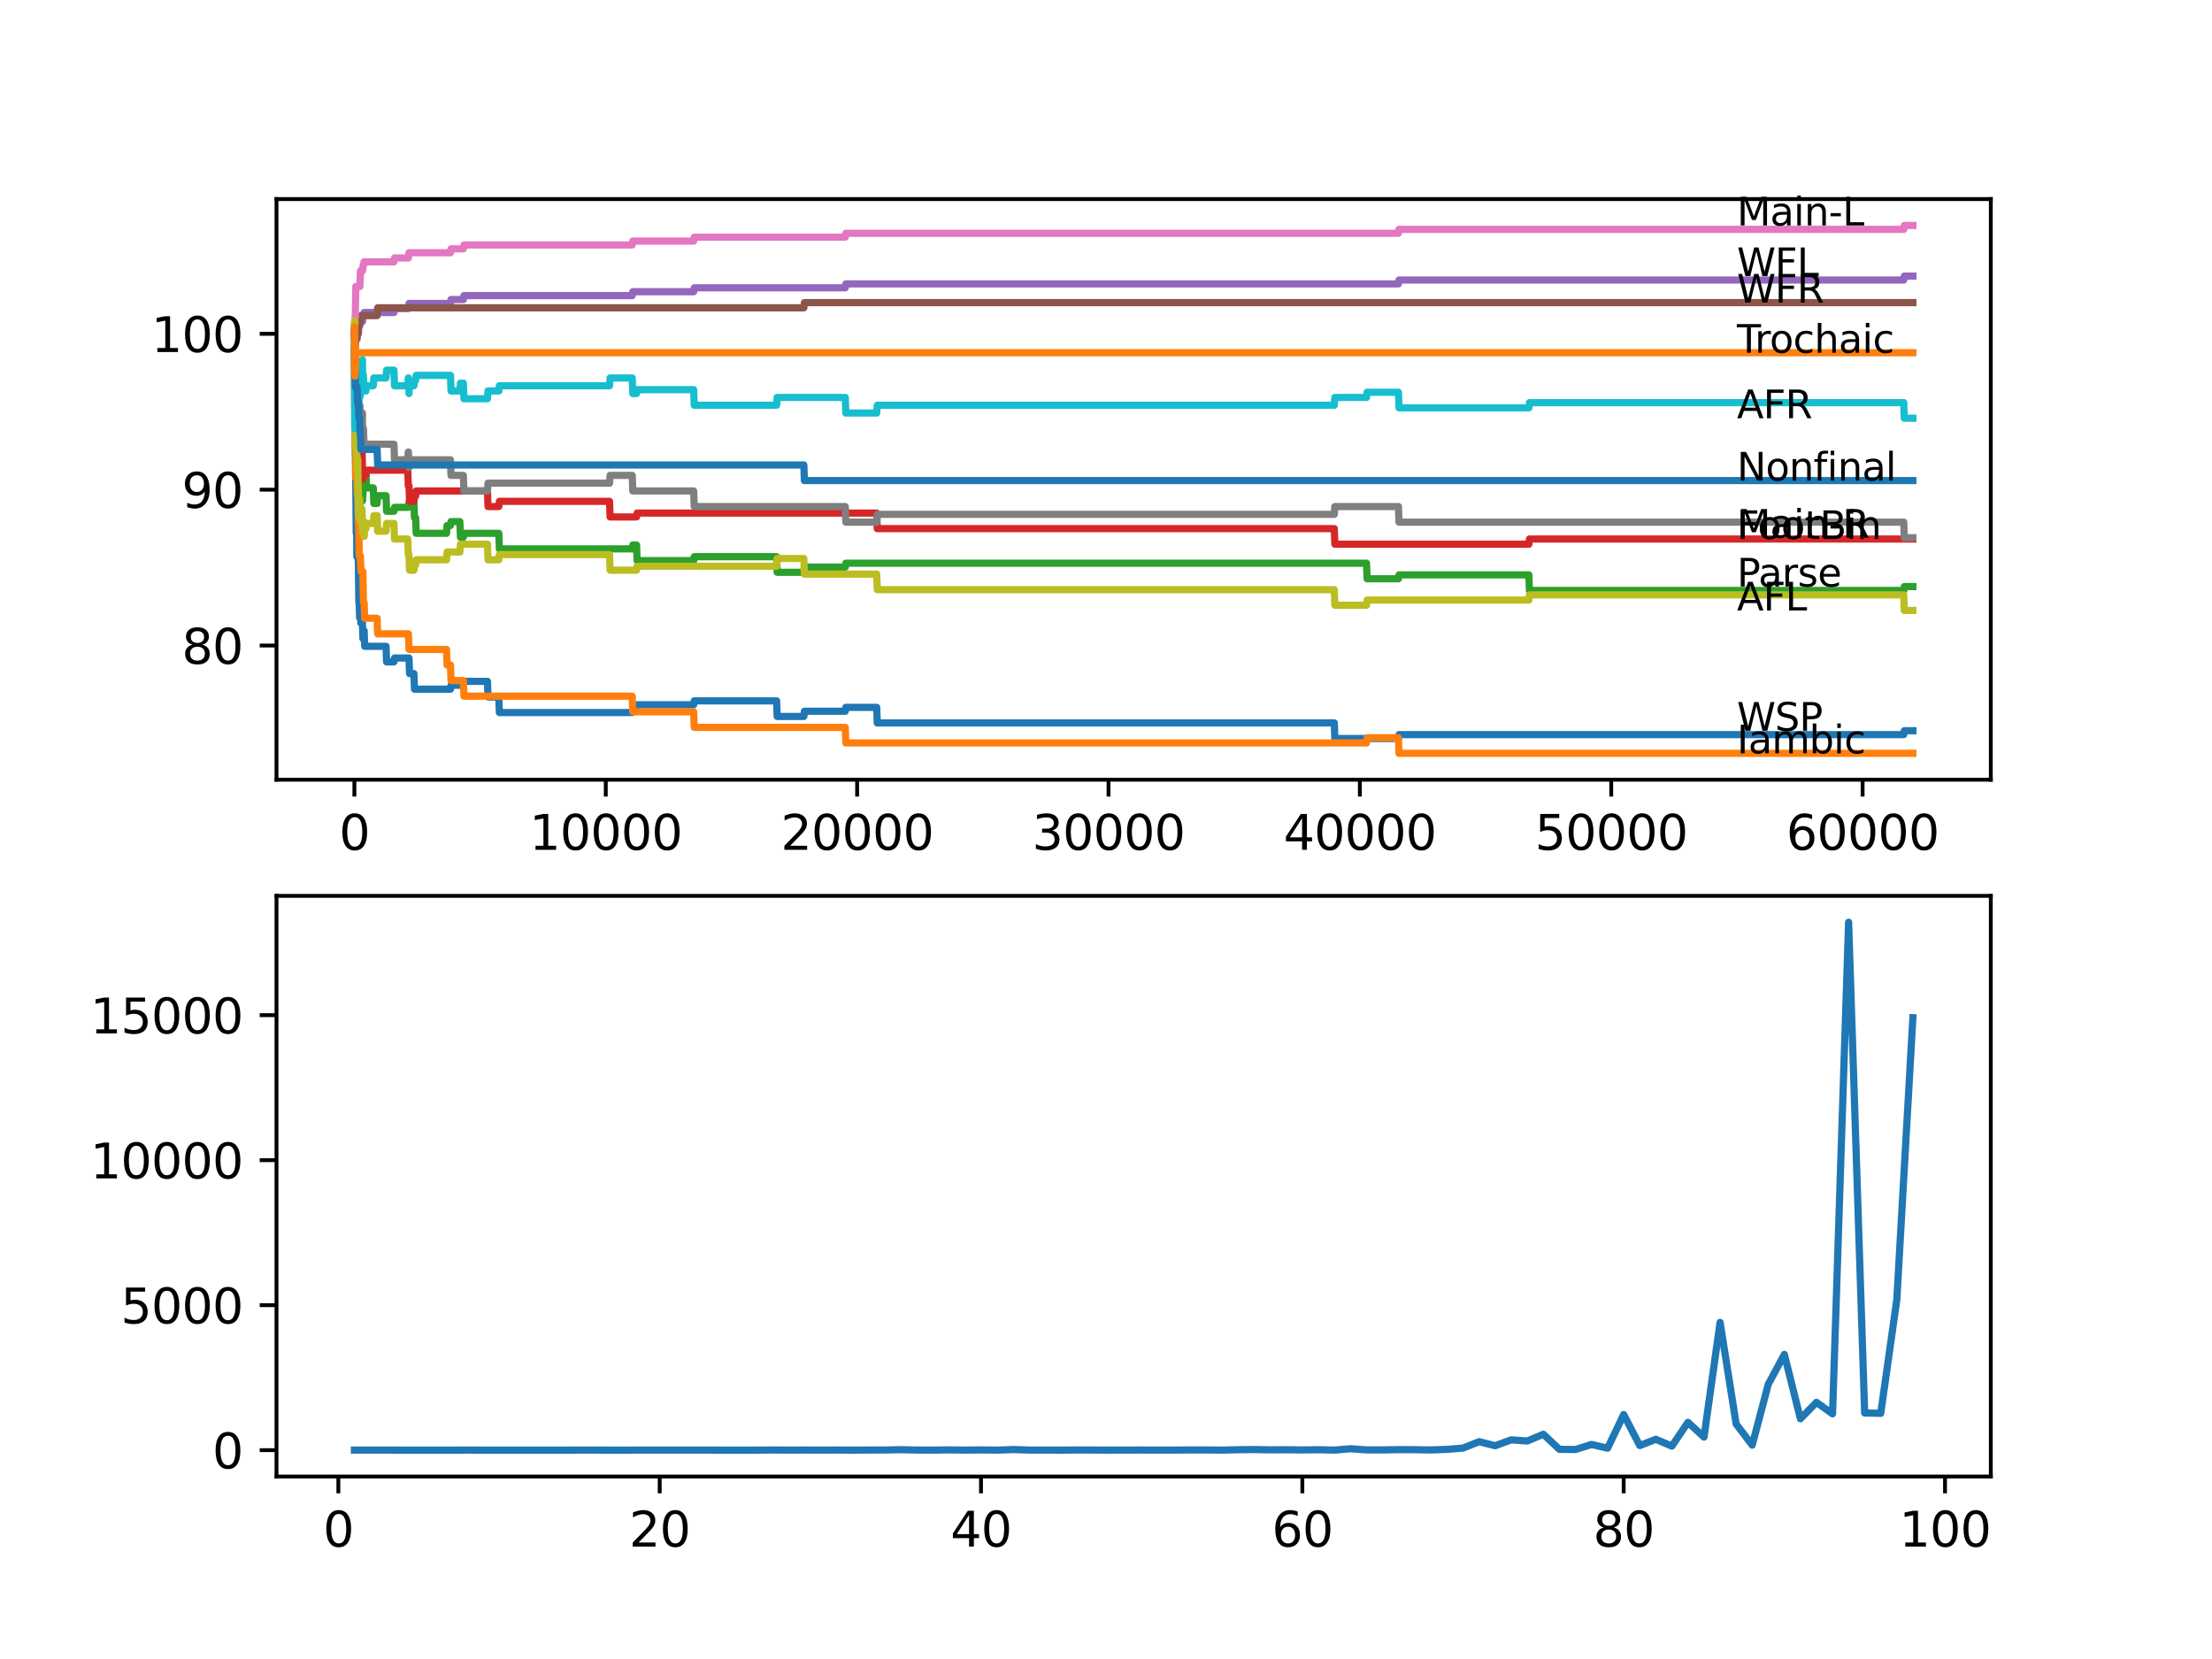 <?xml version="1.0" encoding="utf-8" standalone="no"?>
<!DOCTYPE svg PUBLIC "-//W3C//DTD SVG 1.1//EN"
  "http://www.w3.org/Graphics/SVG/1.1/DTD/svg11.dtd">
<svg xmlns:xlink="http://www.w3.org/1999/xlink" width="460.8pt" height="345.6pt" viewBox="0 0 460.8 345.6" xmlns="http://www.w3.org/2000/svg" version="1.1">
 <defs>
  <style type="text/css">*{stroke-linejoin: round; stroke-linecap: butt}</style>
 </defs>
 <g id="figure_1">
  <g id="patch_1">
   <path d="M 0 345.6 
L 460.8 345.6 
L 460.8 0 
L 0 0 
z
" style="fill: #ffffff"/>
  </g>
  <g id="axes_1">
   <g id="patch_2">
    <path d="M 57.6 162.432 
L 414.72 162.432 
L 414.72 41.472 
L 57.6 41.472 
z
" style="fill: #ffffff"/>
   </g>
   <g id="matplotlib.axis_1">
    <g id="xtick_1">
     <g id="line2d_1">
      <defs>
       <path id="m543211de71" d="M 0 0 
L 0 3.5 
" style="stroke: #000000; stroke-width: 0.8"/>
      </defs>
      <g>
       <use xlink:href="#m543211de71" x="73.827" y="162.432" style="stroke: #000000; stroke-width: 0.8"/>
      </g>
     </g>
     <g id="text_1">
      <!-- 0 -->
      <g transform="translate(70.646 177.03)scale(0.1 -0.1)">
       <defs>
        <path id="DejaVuSans-30" d="M 2034 4250 
Q 1547 4250 1301 3770 
Q 1056 3291 1056 2328 
Q 1056 1369 1301 889 
Q 1547 409 2034 409 
Q 2525 409 2770 889 
Q 3016 1369 3016 2328 
Q 3016 3291 2770 3770 
Q 2525 4250 2034 4250 
z
M 2034 4750 
Q 2819 4750 3233 4129 
Q 3647 3509 3647 2328 
Q 3647 1150 3233 529 
Q 2819 -91 2034 -91 
Q 1250 -91 836 529 
Q 422 1150 422 2328 
Q 422 3509 836 4129 
Q 1250 4750 2034 4750 
z
" transform="scale(0.016)"/>
       </defs>
       <use xlink:href="#DejaVuSans-30"/>
      </g>
     </g>
    </g>
    <g id="xtick_2">
     <g id="line2d_2">
      <g>
       <use xlink:href="#m543211de71" x="126.192" y="162.432" style="stroke: #000000; stroke-width: 0.8"/>
      </g>
     </g>
     <g id="text_2">
      <!-- 10000 -->
      <g transform="translate(110.286 177.03)scale(0.1 -0.1)">
       <defs>
        <path id="DejaVuSans-31" d="M 794 531 
L 1825 531 
L 1825 4091 
L 703 3866 
L 703 4441 
L 1819 4666 
L 2450 4666 
L 2450 531 
L 3481 531 
L 3481 0 
L 794 0 
L 794 531 
z
" transform="scale(0.016)"/>
       </defs>
       <use xlink:href="#DejaVuSans-31"/>
       <use xlink:href="#DejaVuSans-30" x="63.623"/>
       <use xlink:href="#DejaVuSans-30" x="127.246"/>
       <use xlink:href="#DejaVuSans-30" x="190.869"/>
       <use xlink:href="#DejaVuSans-30" x="254.492"/>
      </g>
     </g>
    </g>
    <g id="xtick_3">
     <g id="line2d_3">
      <g>
       <use xlink:href="#m543211de71" x="178.556" y="162.432" style="stroke: #000000; stroke-width: 0.8"/>
      </g>
     </g>
     <g id="text_3">
      <!-- 20000 -->
      <g transform="translate(162.65 177.03)scale(0.1 -0.1)">
       <defs>
        <path id="DejaVuSans-32" d="M 1228 531 
L 3431 531 
L 3431 0 
L 469 0 
L 469 531 
Q 828 903 1448 1529 
Q 2069 2156 2228 2338 
Q 2531 2678 2651 2914 
Q 2772 3150 2772 3378 
Q 2772 3750 2511 3984 
Q 2250 4219 1831 4219 
Q 1534 4219 1204 4116 
Q 875 4013 500 3803 
L 500 4441 
Q 881 4594 1212 4672 
Q 1544 4750 1819 4750 
Q 2544 4750 2975 4387 
Q 3406 4025 3406 3419 
Q 3406 3131 3298 2873 
Q 3191 2616 2906 2266 
Q 2828 2175 2409 1742 
Q 1991 1309 1228 531 
z
" transform="scale(0.016)"/>
       </defs>
       <use xlink:href="#DejaVuSans-32"/>
       <use xlink:href="#DejaVuSans-30" x="63.623"/>
       <use xlink:href="#DejaVuSans-30" x="127.246"/>
       <use xlink:href="#DejaVuSans-30" x="190.869"/>
       <use xlink:href="#DejaVuSans-30" x="254.492"/>
      </g>
     </g>
    </g>
    <g id="xtick_4">
     <g id="line2d_4">
      <g>
       <use xlink:href="#m543211de71" x="230.921" y="162.432" style="stroke: #000000; stroke-width: 0.8"/>
      </g>
     </g>
     <g id="text_4">
      <!-- 30000 -->
      <g transform="translate(215.015 177.03)scale(0.1 -0.1)">
       <defs>
        <path id="DejaVuSans-33" d="M 2597 2516 
Q 3050 2419 3304 2112 
Q 3559 1806 3559 1356 
Q 3559 666 3084 287 
Q 2609 -91 1734 -91 
Q 1441 -91 1130 -33 
Q 819 25 488 141 
L 488 750 
Q 750 597 1062 519 
Q 1375 441 1716 441 
Q 2309 441 2620 675 
Q 2931 909 2931 1356 
Q 2931 1769 2642 2001 
Q 2353 2234 1838 2234 
L 1294 2234 
L 1294 2753 
L 1863 2753 
Q 2328 2753 2575 2939 
Q 2822 3125 2822 3475 
Q 2822 3834 2567 4026 
Q 2313 4219 1838 4219 
Q 1578 4219 1281 4162 
Q 984 4106 628 3988 
L 628 4550 
Q 988 4650 1302 4700 
Q 1616 4750 1894 4750 
Q 2613 4750 3031 4423 
Q 3450 4097 3450 3541 
Q 3450 3153 3228 2886 
Q 3006 2619 2597 2516 
z
" transform="scale(0.016)"/>
       </defs>
       <use xlink:href="#DejaVuSans-33"/>
       <use xlink:href="#DejaVuSans-30" x="63.623"/>
       <use xlink:href="#DejaVuSans-30" x="127.246"/>
       <use xlink:href="#DejaVuSans-30" x="190.869"/>
       <use xlink:href="#DejaVuSans-30" x="254.492"/>
      </g>
     </g>
    </g>
    <g id="xtick_5">
     <g id="line2d_5">
      <g>
       <use xlink:href="#m543211de71" x="283.285" y="162.432" style="stroke: #000000; stroke-width: 0.8"/>
      </g>
     </g>
     <g id="text_5">
      <!-- 40000 -->
      <g transform="translate(267.379 177.03)scale(0.1 -0.1)">
       <defs>
        <path id="DejaVuSans-34" d="M 2419 4116 
L 825 1625 
L 2419 1625 
L 2419 4116 
z
M 2253 4666 
L 3047 4666 
L 3047 1625 
L 3713 1625 
L 3713 1100 
L 3047 1100 
L 3047 0 
L 2419 0 
L 2419 1100 
L 313 1100 
L 313 1709 
L 2253 4666 
z
" transform="scale(0.016)"/>
       </defs>
       <use xlink:href="#DejaVuSans-34"/>
       <use xlink:href="#DejaVuSans-30" x="63.623"/>
       <use xlink:href="#DejaVuSans-30" x="127.246"/>
       <use xlink:href="#DejaVuSans-30" x="190.869"/>
       <use xlink:href="#DejaVuSans-30" x="254.492"/>
      </g>
     </g>
    </g>
    <g id="xtick_6">
     <g id="line2d_6">
      <g>
       <use xlink:href="#m543211de71" x="335.65" y="162.432" style="stroke: #000000; stroke-width: 0.8"/>
      </g>
     </g>
     <g id="text_6">
      <!-- 50000 -->
      <g transform="translate(319.744 177.03)scale(0.1 -0.1)">
       <defs>
        <path id="DejaVuSans-35" d="M 691 4666 
L 3169 4666 
L 3169 4134 
L 1269 4134 
L 1269 2991 
Q 1406 3038 1543 3061 
Q 1681 3084 1819 3084 
Q 2600 3084 3056 2656 
Q 3513 2228 3513 1497 
Q 3513 744 3044 326 
Q 2575 -91 1722 -91 
Q 1428 -91 1123 -41 
Q 819 9 494 109 
L 494 744 
Q 775 591 1075 516 
Q 1375 441 1709 441 
Q 2250 441 2565 725 
Q 2881 1009 2881 1497 
Q 2881 1984 2565 2268 
Q 2250 2553 1709 2553 
Q 1456 2553 1204 2497 
Q 953 2441 691 2322 
L 691 4666 
z
" transform="scale(0.016)"/>
       </defs>
       <use xlink:href="#DejaVuSans-35"/>
       <use xlink:href="#DejaVuSans-30" x="63.623"/>
       <use xlink:href="#DejaVuSans-30" x="127.246"/>
       <use xlink:href="#DejaVuSans-30" x="190.869"/>
       <use xlink:href="#DejaVuSans-30" x="254.492"/>
      </g>
     </g>
    </g>
    <g id="xtick_7">
     <g id="line2d_7">
      <g>
       <use xlink:href="#m543211de71" x="388.014" y="162.432" style="stroke: #000000; stroke-width: 0.8"/>
      </g>
     </g>
     <g id="text_7">
      <!-- 60000 -->
      <g transform="translate(372.108 177.03)scale(0.1 -0.1)">
       <defs>
        <path id="DejaVuSans-36" d="M 2113 2584 
Q 1688 2584 1439 2293 
Q 1191 2003 1191 1497 
Q 1191 994 1439 701 
Q 1688 409 2113 409 
Q 2538 409 2786 701 
Q 3034 994 3034 1497 
Q 3034 2003 2786 2293 
Q 2538 2584 2113 2584 
z
M 3366 4563 
L 3366 3988 
Q 3128 4100 2886 4159 
Q 2644 4219 2406 4219 
Q 1781 4219 1451 3797 
Q 1122 3375 1075 2522 
Q 1259 2794 1537 2939 
Q 1816 3084 2150 3084 
Q 2853 3084 3261 2657 
Q 3669 2231 3669 1497 
Q 3669 778 3244 343 
Q 2819 -91 2113 -91 
Q 1303 -91 875 529 
Q 447 1150 447 2328 
Q 447 3434 972 4092 
Q 1497 4750 2381 4750 
Q 2619 4750 2861 4703 
Q 3103 4656 3366 4563 
z
" transform="scale(0.016)"/>
       </defs>
       <use xlink:href="#DejaVuSans-36"/>
       <use xlink:href="#DejaVuSans-30" x="63.623"/>
       <use xlink:href="#DejaVuSans-30" x="127.246"/>
       <use xlink:href="#DejaVuSans-30" x="190.869"/>
       <use xlink:href="#DejaVuSans-30" x="254.492"/>
      </g>
     </g>
    </g>
   </g>
   <g id="matplotlib.axis_2">
    <g id="ytick_1">
     <g id="line2d_8">
      <defs>
       <path id="m5ab240d420" d="M 0 0 
L -3.5 0 
" style="stroke: #000000; stroke-width: 0.8"/>
      </defs>
      <g>
       <use xlink:href="#m5ab240d420" x="57.6" y="134.476" style="stroke: #000000; stroke-width: 0.8"/>
      </g>
     </g>
     <g id="text_8">
      <!-- 80 -->
      <g transform="translate(37.875 138.275)scale(0.1 -0.1)">
       <defs>
        <path id="DejaVuSans-38" d="M 2034 2216 
Q 1584 2216 1326 1975 
Q 1069 1734 1069 1313 
Q 1069 891 1326 650 
Q 1584 409 2034 409 
Q 2484 409 2743 651 
Q 3003 894 3003 1313 
Q 3003 1734 2745 1975 
Q 2488 2216 2034 2216 
z
M 1403 2484 
Q 997 2584 770 2862 
Q 544 3141 544 3541 
Q 544 4100 942 4425 
Q 1341 4750 2034 4750 
Q 2731 4750 3128 4425 
Q 3525 4100 3525 3541 
Q 3525 3141 3298 2862 
Q 3072 2584 2669 2484 
Q 3125 2378 3379 2068 
Q 3634 1759 3634 1313 
Q 3634 634 3220 271 
Q 2806 -91 2034 -91 
Q 1263 -91 848 271 
Q 434 634 434 1313 
Q 434 1759 690 2068 
Q 947 2378 1403 2484 
z
M 1172 3481 
Q 1172 3119 1398 2916 
Q 1625 2713 2034 2713 
Q 2441 2713 2670 2916 
Q 2900 3119 2900 3481 
Q 2900 3844 2670 4047 
Q 2441 4250 2034 4250 
Q 1625 4250 1398 4047 
Q 1172 3844 1172 3481 
z
" transform="scale(0.016)"/>
       </defs>
       <use xlink:href="#DejaVuSans-38"/>
       <use xlink:href="#DejaVuSans-30" x="63.623"/>
      </g>
     </g>
    </g>
    <g id="ytick_2">
     <g id="line2d_9">
      <g>
       <use xlink:href="#m5ab240d420" x="57.6" y="102.006" style="stroke: #000000; stroke-width: 0.8"/>
      </g>
     </g>
     <g id="text_9">
      <!-- 90 -->
      <g transform="translate(37.875 105.805)scale(0.1 -0.1)">
       <defs>
        <path id="DejaVuSans-39" d="M 703 97 
L 703 672 
Q 941 559 1184 500 
Q 1428 441 1663 441 
Q 2288 441 2617 861 
Q 2947 1281 2994 2138 
Q 2813 1869 2534 1725 
Q 2256 1581 1919 1581 
Q 1219 1581 811 2004 
Q 403 2428 403 3163 
Q 403 3881 828 4315 
Q 1253 4750 1959 4750 
Q 2769 4750 3195 4129 
Q 3622 3509 3622 2328 
Q 3622 1225 3098 567 
Q 2575 -91 1691 -91 
Q 1453 -91 1209 -44 
Q 966 3 703 97 
z
M 1959 2075 
Q 2384 2075 2632 2365 
Q 2881 2656 2881 3163 
Q 2881 3666 2632 3958 
Q 2384 4250 1959 4250 
Q 1534 4250 1286 3958 
Q 1038 3666 1038 3163 
Q 1038 2656 1286 2365 
Q 1534 2075 1959 2075 
z
" transform="scale(0.016)"/>
       </defs>
       <use xlink:href="#DejaVuSans-39"/>
       <use xlink:href="#DejaVuSans-30" x="63.623"/>
      </g>
     </g>
    </g>
    <g id="ytick_3">
     <g id="line2d_10">
      <g>
       <use xlink:href="#m5ab240d420" x="57.6" y="69.537" style="stroke: #000000; stroke-width: 0.8"/>
      </g>
     </g>
     <g id="text_10">
      <!-- 100 -->
      <g transform="translate(31.512 73.336)scale(0.1 -0.1)">
       <use xlink:href="#DejaVuSans-31"/>
       <use xlink:href="#DejaVuSans-30" x="63.623"/>
       <use xlink:href="#DejaVuSans-30" x="127.246"/>
      </g>
     </g>
    </g>
   </g>
   <g id="line2d_11">
    <path d="M 73.833 72.783 
L 73.843 72.783 
L 73.974 87.828 
L 73.995 86.204 
L 74.037 94.863 
L 74.058 94.863 
L 74.068 94.863 
L 74.205 111.098 
L 74.278 111.098 
L 74.283 109.474 
L 74.335 115.968 
L 74.377 114.345 
L 74.383 114.345 
L 74.498 113.262 
L 74.513 113.262 
L 74.529 112.45 
L 74.534 115.697 
L 74.608 115.697 
L 74.629 115.697 
L 74.754 125.438 
L 74.807 125.438 
L 74.917 128.685 
L 75.032 127.603 
L 75.079 127.603 
L 75.158 126.521 
L 75.163 129.768 
L 75.178 129.768 
L 75.508 129.768 
L 75.597 133.015 
L 75.618 132.203 
L 75.718 132.203 
L 75.833 131.391 
L 75.859 131.391 
L 75.974 134.638 
L 80.42 134.638 
L 80.535 137.885 
L 82.07 137.885 
L 82.185 137.073 
L 85.201 137.073 
L 85.316 140.32 
L 86.227 140.32 
L 86.343 143.567 
L 93.841 143.567 
L 93.956 142.755 
L 96.527 142.755 
L 96.643 141.944 
L 101.549 141.944 
L 101.664 145.191 
L 103.911 145.191 
L 104.026 148.438 
L 131.701 148.438 
L 131.816 147.626 
L 132.607 147.626 
L 132.722 146.814 
L 144.504 146.814 
L 144.619 146.002 
L 161.784 146.002 
L 161.899 149.249 
L 167.455 149.249 
L 167.57 148.167 
L 176.085 148.167 
L 176.2 147.355 
L 182.636 147.355 
L 182.751 150.602 
L 277.96 150.602 
L 278.075 153.849 
L 291.323 153.849 
L 291.439 153.037 
L 396.586 153.037 
L 396.702 152.226 
L 398.487 152.226 
L 398.487 152.226 
" clip-path="url(#p9c0fe5c383)" style="fill: none; stroke: #1f77b4; stroke-width: 1.5; stroke-linecap: square"/>
   </g>
   <g id="line2d_12">
    <path d="M 73.833 72.783 
L 73.843 72.783 
L 73.985 93.077 
L 74.026 93.077 
L 74.089 99.571 
L 74.142 96.324 
L 74.283 96.324 
L 74.403 102.818 
L 74.534 102.818 
L 74.655 109.312 
L 74.723 109.312 
L 74.843 115.806 
L 75.079 115.806 
L 75.194 119.053 
L 75.597 119.053 
L 75.718 125.547 
L 75.859 125.547 
L 75.974 128.794 
L 78.561 128.794 
L 78.676 132.04 
L 85.086 132.04 
L 85.201 135.287 
L 93.014 135.287 
L 93.129 138.534 
L 93.841 138.534 
L 93.956 141.781 
L 96.527 141.781 
L 96.643 145.028 
L 131.701 145.028 
L 131.816 148.275 
L 144.504 148.275 
L 144.619 151.522 
L 176.085 151.522 
L 176.2 154.769 
L 284.673 154.769 
L 284.788 153.687 
L 291.323 153.687 
L 291.439 156.934 
L 398.487 156.934 
L 398.487 156.934 
" clip-path="url(#p9c0fe5c383)" style="fill: none; stroke: #ff7f0e; stroke-width: 1.5; stroke-linecap: square"/>
   </g>
   <g id="line2d_13">
    <path d="M 73.833 68.725 
L 73.843 68.725 
L 73.89 66.993 
L 73.969 79.44 
L 73.974 79.44 
L 73.995 76.193 
L 74.037 82.687 
L 74.084 79.44 
L 74.089 79.44 
L 74.22 92.428 
L 74.257 92.428 
L 74.341 95.675 
L 74.367 94.051 
L 74.383 94.051 
L 74.513 88.098 
L 74.534 94.592 
L 74.629 92.969 
L 74.644 94.592 
L 74.744 90.263 
L 74.807 90.263 
L 74.917 93.51 
L 75.032 92.428 
L 75.042 92.428 
L 75.079 95.675 
L 75.152 94.592 
L 75.158 94.592 
L 75.278 101.086 
L 75.466 101.086 
L 75.508 104.333 
L 75.576 103.251 
L 75.597 103.251 
L 75.728 100.004 
L 75.859 100.004 
L 75.974 98.38 
L 76.231 98.38 
L 76.346 101.627 
L 77.76 101.627 
L 77.875 104.874 
L 78.561 104.874 
L 78.676 103.251 
L 80.42 103.251 
L 80.535 106.498 
L 82.07 106.498 
L 82.185 105.686 
L 85.086 105.686 
L 85.201 104.604 
L 86.227 104.604 
L 86.343 107.851 
L 86.583 107.851 
L 86.699 111.098 
L 93.014 111.098 
L 93.129 109.474 
L 93.841 109.474 
L 93.956 108.662 
L 95.8 108.662 
L 95.915 111.909 
L 96.527 111.909 
L 96.643 111.098 
L 103.911 111.098 
L 104.026 114.345 
L 131.701 114.345 
L 131.816 113.533 
L 132.607 113.533 
L 132.722 116.78 
L 144.504 116.78 
L 144.619 115.968 
L 161.784 115.968 
L 161.899 119.215 
L 167.455 119.215 
L 167.57 118.133 
L 176.085 118.133 
L 176.2 117.321 
L 284.673 117.321 
L 284.788 120.568 
L 291.323 120.568 
L 291.439 119.756 
L 318.495 119.756 
L 318.61 123.003 
L 396.586 123.003 
L 396.702 122.191 
L 398.487 122.191 
L 398.487 122.191 
" clip-path="url(#p9c0fe5c383)" style="fill: none; stroke: #2ca02c; stroke-width: 1.5; stroke-linecap: square"/>
   </g>
   <g id="line2d_14">
    <path d="M 73.833 69.537 
L 73.885 69.537 
L 73.995 77.654 
L 74.006 76.842 
L 74.058 76.842 
L 74.173 86.583 
L 74.178 85.501 
L 74.498 85.501 
L 74.618 94.43 
L 74.639 94.43 
L 74.686 93.348 
L 74.692 96.595 
L 74.744 95.512 
L 74.807 95.512 
L 74.922 94.43 
L 75.168 94.43 
L 75.283 93.348 
L 75.425 93.348 
L 75.545 99.841 
L 75.597 99.841 
L 75.713 99.03 
L 76.231 99.03 
L 76.346 97.947 
L 84.939 97.947 
L 85.054 101.194 
L 85.201 101.194 
L 85.316 104.441 
L 86.227 104.441 
L 86.343 103.359 
L 86.583 103.359 
L 86.699 102.277 
L 101.549 102.277 
L 101.664 105.524 
L 103.911 105.524 
L 104.026 104.441 
L 126.977 104.441 
L 127.093 107.688 
L 132.607 107.688 
L 132.722 106.877 
L 182.636 106.877 
L 182.751 110.124 
L 277.96 110.124 
L 278.075 113.37 
L 318.495 113.37 
L 318.61 112.288 
L 398.487 112.288 
L 398.487 112.288 
" clip-path="url(#p9c0fe5c383)" style="fill: none; stroke: #d62728; stroke-width: 1.5; stroke-linecap: square"/>
   </g>
   <g id="line2d_15">
    <path d="M 73.833 68.725 
L 73.864 68.725 
L 73.985 66.993 
L 75.508 66.993 
L 75.624 65.911 
L 75.718 65.911 
L 75.833 65.099 
L 82.07 65.099 
L 82.185 64.287 
L 85.086 64.287 
L 85.201 63.205 
L 93.841 63.205 
L 93.956 62.393 
L 96.527 62.393 
L 96.643 61.581 
L 131.701 61.581 
L 131.816 60.77 
L 144.504 60.77 
L 144.619 59.958 
L 176.085 59.958 
L 176.2 59.146 
L 291.323 59.146 
L 291.439 58.335 
L 396.586 58.335 
L 396.702 57.523 
L 398.487 57.523 
L 398.487 57.523 
" clip-path="url(#p9c0fe5c383)" style="fill: none; stroke: #9467bd; stroke-width: 1.5; stroke-linecap: square"/>
   </g>
   <g id="line2d_16">
    <path d="M 73.833 69.537 
L 73.854 69.537 
L 73.927 74.948 
L 73.969 72.242 
L 73.985 72.242 
L 74.1 70.619 
L 74.383 70.619 
L 74.498 69.537 
L 74.65 69.537 
L 74.765 67.913 
L 74.917 67.913 
L 75.032 66.831 
L 75.079 66.831 
L 75.194 65.748 
L 78.561 65.748 
L 78.676 64.125 
L 167.455 64.125 
L 167.57 63.043 
L 398.487 63.043 
L 398.487 63.043 
" clip-path="url(#p9c0fe5c383)" style="fill: none; stroke: #8c564b; stroke-width: 1.5; stroke-linecap: square"/>
   </g>
   <g id="line2d_17">
    <path d="M 73.833 68.725 
L 73.843 68.725 
L 73.969 66.181 
L 74.006 66.181 
L 74.126 59.687 
L 74.969 59.687 
L 75.084 56.44 
L 75.508 56.44 
L 75.624 55.358 
L 75.718 55.358 
L 75.833 54.546 
L 82.07 54.546 
L 82.185 53.735 
L 85.086 53.735 
L 85.201 52.652 
L 93.841 52.652 
L 93.956 51.841 
L 96.527 51.841 
L 96.643 51.029 
L 131.701 51.029 
L 131.816 50.217 
L 144.504 50.217 
L 144.619 49.405 
L 176.085 49.405 
L 176.2 48.594 
L 291.323 48.594 
L 291.439 47.782 
L 396.586 47.782 
L 396.702 46.97 
L 398.487 46.97 
L 398.487 46.97 
" clip-path="url(#p9c0fe5c383)" style="fill: none; stroke: #e377c2; stroke-width: 1.5; stroke-linecap: square"/>
   </g>
   <g id="line2d_18">
    <path d="M 73.833 72.783 
L 73.843 72.783 
L 73.917 89.018 
L 73.969 84.148 
L 73.995 84.148 
L 74.006 83.336 
L 74.026 88.748 
L 74.074 88.748 
L 74.121 88.748 
L 74.236 86.042 
L 74.686 86.042 
L 74.801 84.418 
L 74.969 84.418 
L 75.084 87.665 
L 75.425 87.665 
L 75.508 86.042 
L 75.514 89.289 
L 75.529 89.289 
L 75.718 89.289 
L 75.833 92.536 
L 82.07 92.536 
L 82.185 95.783 
L 84.939 95.783 
L 85.054 94.159 
L 85.086 94.159 
L 85.201 97.406 
L 85.316 95.783 
L 93.841 95.783 
L 93.956 99.03 
L 96.527 99.03 
L 96.643 102.277 
L 101.549 102.277 
L 101.664 100.653 
L 126.977 100.653 
L 127.093 99.03 
L 131.701 99.03 
L 131.816 102.277 
L 144.504 102.277 
L 144.619 105.524 
L 176.085 105.524 
L 176.2 108.771 
L 182.636 108.771 
L 182.751 107.147 
L 277.96 107.147 
L 278.075 105.524 
L 291.323 105.524 
L 291.439 108.771 
L 396.586 108.771 
L 396.702 112.018 
L 398.487 112.018 
L 398.487 112.018 
" clip-path="url(#p9c0fe5c383)" style="fill: none; stroke: #7f7f7f; stroke-width: 1.5; stroke-linecap: square"/>
   </g>
   <g id="line2d_19">
    <path d="M 73.833 68.725 
L 73.843 68.725 
L 73.875 66.831 
L 73.89 76.572 
L 73.901 75.489 
L 74.032 88.477 
L 74.058 86.854 
L 74.126 93.348 
L 74.131 91.724 
L 74.147 91.724 
L 74.173 90.101 
L 74.178 93.348 
L 74.252 93.348 
L 74.257 93.348 
L 74.341 91.724 
L 74.283 94.971 
L 74.362 94.971 
L 74.383 94.971 
L 74.388 98.218 
L 74.493 96.595 
L 74.498 96.595 
L 74.54 95.783 
L 74.618 103.9 
L 74.629 103.9 
L 74.65 101.194 
L 74.692 107.688 
L 74.733 104.982 
L 74.807 104.982 
L 74.917 103.9 
L 75.032 107.147 
L 75.042 107.147 
L 75.079 105.524 
L 75.084 108.771 
L 75.147 108.771 
L 75.158 108.771 
L 75.273 106.065 
L 75.425 106.065 
L 75.54 110.935 
L 75.597 110.935 
L 75.718 108.5 
L 75.833 111.747 
L 75.859 111.747 
L 75.974 110.124 
L 76.231 110.124 
L 76.346 109.041 
L 77.76 109.041 
L 77.875 107.418 
L 78.561 107.418 
L 78.676 110.665 
L 80.42 110.665 
L 80.535 109.041 
L 82.07 109.041 
L 82.185 112.288 
L 84.939 112.288 
L 85.054 115.535 
L 85.201 115.535 
L 85.316 118.782 
L 86.227 118.782 
L 86.343 117.7 
L 86.583 117.7 
L 86.699 116.617 
L 93.014 116.617 
L 93.129 114.994 
L 95.8 114.994 
L 95.915 113.37 
L 101.549 113.37 
L 101.664 116.617 
L 103.911 116.617 
L 104.026 115.535 
L 126.977 115.535 
L 127.093 118.782 
L 132.607 118.782 
L 132.722 117.97 
L 161.784 117.97 
L 161.899 116.347 
L 167.455 116.347 
L 167.57 119.594 
L 182.636 119.594 
L 182.751 122.841 
L 277.96 122.841 
L 278.075 126.088 
L 284.673 126.088 
L 284.788 125.005 
L 318.495 125.005 
L 318.61 123.923 
L 396.586 123.923 
L 396.702 127.17 
L 398.487 127.17 
L 398.487 127.17 
" clip-path="url(#p9c0fe5c383)" style="fill: none; stroke: #bcbd22; stroke-width: 1.5; stroke-linecap: square"/>
   </g>
   <g id="line2d_20">
    <path d="M 73.833 72.783 
L 73.843 72.783 
L 73.864 70.889 
L 73.88 80.63 
L 73.906 89.289 
L 73.995 86.854 
L 74.157 78.466 
L 74.173 78.466 
L 74.278 75.76 
L 74.393 80.63 
L 74.498 80.63 
L 74.613 86.312 
L 74.639 86.312 
L 74.76 83.607 
L 74.807 83.607 
L 74.922 82.524 
L 75.042 82.524 
L 75.163 79.277 
L 75.168 79.277 
L 75.283 78.195 
L 75.425 78.195 
L 75.508 74.948 
L 75.535 78.195 
L 75.718 78.195 
L 75.833 81.442 
L 76.231 81.442 
L 76.346 80.36 
L 77.76 80.36 
L 77.875 78.736 
L 80.42 78.736 
L 80.535 77.113 
L 82.07 77.113 
L 82.185 80.36 
L 84.939 80.36 
L 85.054 78.736 
L 85.086 78.736 
L 85.201 81.983 
L 85.316 80.36 
L 86.227 80.36 
L 86.343 79.277 
L 86.583 79.277 
L 86.699 78.195 
L 93.841 78.195 
L 93.956 81.442 
L 95.8 81.442 
L 95.915 79.819 
L 96.527 79.819 
L 96.643 83.066 
L 101.549 83.066 
L 101.664 81.442 
L 103.911 81.442 
L 104.026 80.36 
L 126.977 80.36 
L 127.093 78.736 
L 131.701 78.736 
L 131.816 81.983 
L 132.607 81.983 
L 132.722 81.171 
L 144.504 81.171 
L 144.619 84.418 
L 161.784 84.418 
L 161.899 82.795 
L 176.085 82.795 
L 176.2 86.042 
L 182.636 86.042 
L 182.751 84.418 
L 277.96 84.418 
L 278.075 82.795 
L 284.673 82.795 
L 284.788 81.713 
L 291.323 81.713 
L 291.439 84.96 
L 318.495 84.96 
L 318.61 83.877 
L 396.586 83.877 
L 396.702 87.124 
L 398.487 87.124 
L 398.487 87.124 
" clip-path="url(#p9c0fe5c383)" style="fill: none; stroke: #17becf; stroke-width: 1.5; stroke-linecap: square"/>
   </g>
   <g id="line2d_21">
    <path d="M 73.833 69.537 
L 73.854 69.537 
L 73.901 68.454 
L 73.932 74.136 
L 73.937 74.136 
L 74.058 80.63 
L 74.383 80.63 
L 74.498 83.877 
L 74.65 83.877 
L 74.765 87.124 
L 74.917 87.124 
L 75.032 90.371 
L 75.079 90.371 
L 75.194 93.618 
L 78.561 93.618 
L 78.676 96.865 
L 167.455 96.865 
L 167.57 100.112 
L 398.487 100.112 
L 398.487 100.112 
" clip-path="url(#p9c0fe5c383)" style="fill: none; stroke: #1f77b4; stroke-width: 1.5; stroke-linecap: square"/>
   </g>
   <g id="line2d_22">
    <path d="M 73.833 69.537 
L 73.843 69.537 
L 73.869 68.075 
L 73.89 76.193 
L 73.906 75.11 
L 73.911 78.357 
L 74.016 76.734 
L 74.026 76.734 
L 74.142 73.487 
L 398.487 73.487 
L 398.487 73.487 
" clip-path="url(#p9c0fe5c383)" style="fill: none; stroke: #ff7f0e; stroke-width: 1.5; stroke-linecap: square"/>
   </g>
   <g id="patch_3">
    <path d="M 57.6 162.432 
L 57.6 41.472 
" style="fill: none; stroke: #000000; stroke-width: 0.8; stroke-linejoin: miter; stroke-linecap: square"/>
   </g>
   <g id="patch_4">
    <path d="M 414.72 162.432 
L 414.72 41.472 
" style="fill: none; stroke: #000000; stroke-width: 0.8; stroke-linejoin: miter; stroke-linecap: square"/>
   </g>
   <g id="patch_5">
    <path d="M 57.6 162.432 
L 414.72 162.432 
" style="fill: none; stroke: #000000; stroke-width: 0.8; stroke-linejoin: miter; stroke-linecap: square"/>
   </g>
   <g id="patch_6">
    <path d="M 57.6 41.472 
L 414.72 41.472 
" style="fill: none; stroke: #000000; stroke-width: 0.8; stroke-linejoin: miter; stroke-linecap: square"/>
   </g>
   <g id="text_11">
    <!-- WSP -->
    <g transform="translate(361.832 152.226)scale(0.08 -0.08)">
     <defs>
      <path id="DejaVuSans-57" d="M 213 4666 
L 850 4666 
L 1831 722 
L 2809 4666 
L 3519 4666 
L 4500 722 
L 5478 4666 
L 6119 4666 
L 4947 0 
L 4153 0 
L 3169 4050 
L 2175 0 
L 1381 0 
L 213 4666 
z
" transform="scale(0.016)"/>
      <path id="DejaVuSans-53" d="M 3425 4513 
L 3425 3897 
Q 3066 4069 2747 4153 
Q 2428 4238 2131 4238 
Q 1616 4238 1336 4038 
Q 1056 3838 1056 3469 
Q 1056 3159 1242 3001 
Q 1428 2844 1947 2747 
L 2328 2669 
Q 3034 2534 3370 2195 
Q 3706 1856 3706 1288 
Q 3706 609 3251 259 
Q 2797 -91 1919 -91 
Q 1588 -91 1214 -16 
Q 841 59 441 206 
L 441 856 
Q 825 641 1194 531 
Q 1563 422 1919 422 
Q 2459 422 2753 634 
Q 3047 847 3047 1241 
Q 3047 1584 2836 1778 
Q 2625 1972 2144 2069 
L 1759 2144 
Q 1053 2284 737 2584 
Q 422 2884 422 3419 
Q 422 4038 858 4394 
Q 1294 4750 2059 4750 
Q 2388 4750 2728 4690 
Q 3069 4631 3425 4513 
z
" transform="scale(0.016)"/>
      <path id="DejaVuSans-50" d="M 1259 4147 
L 1259 2394 
L 2053 2394 
Q 2494 2394 2734 2622 
Q 2975 2850 2975 3272 
Q 2975 3691 2734 3919 
Q 2494 4147 2053 4147 
L 1259 4147 
z
M 628 4666 
L 2053 4666 
Q 2838 4666 3239 4311 
Q 3641 3956 3641 3272 
Q 3641 2581 3239 2228 
Q 2838 1875 2053 1875 
L 1259 1875 
L 1259 0 
L 628 0 
L 628 4666 
z
" transform="scale(0.016)"/>
     </defs>
     <use xlink:href="#DejaVuSans-57"/>
     <use xlink:href="#DejaVuSans-53" x="98.877"/>
     <use xlink:href="#DejaVuSans-50" x="162.354"/>
    </g>
   </g>
   <g id="text_12">
    <!-- Iambic -->
    <g transform="translate(361.832 156.934)scale(0.08 -0.08)">
     <defs>
      <path id="DejaVuSans-49" d="M 628 4666 
L 1259 4666 
L 1259 0 
L 628 0 
L 628 4666 
z
" transform="scale(0.016)"/>
      <path id="DejaVuSans-61" d="M 2194 1759 
Q 1497 1759 1228 1600 
Q 959 1441 959 1056 
Q 959 750 1161 570 
Q 1363 391 1709 391 
Q 2188 391 2477 730 
Q 2766 1069 2766 1631 
L 2766 1759 
L 2194 1759 
z
M 3341 1997 
L 3341 0 
L 2766 0 
L 2766 531 
Q 2569 213 2275 61 
Q 1981 -91 1556 -91 
Q 1019 -91 701 211 
Q 384 513 384 1019 
Q 384 1609 779 1909 
Q 1175 2209 1959 2209 
L 2766 2209 
L 2766 2266 
Q 2766 2663 2505 2880 
Q 2244 3097 1772 3097 
Q 1472 3097 1187 3025 
Q 903 2953 641 2809 
L 641 3341 
Q 956 3463 1253 3523 
Q 1550 3584 1831 3584 
Q 2591 3584 2966 3190 
Q 3341 2797 3341 1997 
z
" transform="scale(0.016)"/>
      <path id="DejaVuSans-6d" d="M 3328 2828 
Q 3544 3216 3844 3400 
Q 4144 3584 4550 3584 
Q 5097 3584 5394 3201 
Q 5691 2819 5691 2113 
L 5691 0 
L 5113 0 
L 5113 2094 
Q 5113 2597 4934 2840 
Q 4756 3084 4391 3084 
Q 3944 3084 3684 2787 
Q 3425 2491 3425 1978 
L 3425 0 
L 2847 0 
L 2847 2094 
Q 2847 2600 2669 2842 
Q 2491 3084 2119 3084 
Q 1678 3084 1418 2786 
Q 1159 2488 1159 1978 
L 1159 0 
L 581 0 
L 581 3500 
L 1159 3500 
L 1159 2956 
Q 1356 3278 1631 3431 
Q 1906 3584 2284 3584 
Q 2666 3584 2933 3390 
Q 3200 3197 3328 2828 
z
" transform="scale(0.016)"/>
      <path id="DejaVuSans-62" d="M 3116 1747 
Q 3116 2381 2855 2742 
Q 2594 3103 2138 3103 
Q 1681 3103 1420 2742 
Q 1159 2381 1159 1747 
Q 1159 1113 1420 752 
Q 1681 391 2138 391 
Q 2594 391 2855 752 
Q 3116 1113 3116 1747 
z
M 1159 2969 
Q 1341 3281 1617 3432 
Q 1894 3584 2278 3584 
Q 2916 3584 3314 3078 
Q 3713 2572 3713 1747 
Q 3713 922 3314 415 
Q 2916 -91 2278 -91 
Q 1894 -91 1617 61 
Q 1341 213 1159 525 
L 1159 0 
L 581 0 
L 581 4863 
L 1159 4863 
L 1159 2969 
z
" transform="scale(0.016)"/>
      <path id="DejaVuSans-69" d="M 603 3500 
L 1178 3500 
L 1178 0 
L 603 0 
L 603 3500 
z
M 603 4863 
L 1178 4863 
L 1178 4134 
L 603 4134 
L 603 4863 
z
" transform="scale(0.016)"/>
      <path id="DejaVuSans-63" d="M 3122 3366 
L 3122 2828 
Q 2878 2963 2633 3030 
Q 2388 3097 2138 3097 
Q 1578 3097 1268 2742 
Q 959 2388 959 1747 
Q 959 1106 1268 751 
Q 1578 397 2138 397 
Q 2388 397 2633 464 
Q 2878 531 3122 666 
L 3122 134 
Q 2881 22 2623 -34 
Q 2366 -91 2075 -91 
Q 1284 -91 818 406 
Q 353 903 353 1747 
Q 353 2603 823 3093 
Q 1294 3584 2113 3584 
Q 2378 3584 2631 3529 
Q 2884 3475 3122 3366 
z
" transform="scale(0.016)"/>
     </defs>
     <use xlink:href="#DejaVuSans-49"/>
     <use xlink:href="#DejaVuSans-61" x="29.492"/>
     <use xlink:href="#DejaVuSans-6d" x="90.771"/>
     <use xlink:href="#DejaVuSans-62" x="188.184"/>
     <use xlink:href="#DejaVuSans-69" x="251.66"/>
     <use xlink:href="#DejaVuSans-63" x="279.443"/>
    </g>
   </g>
   <g id="text_13">
    <!-- Parse -->
    <g transform="translate(361.832 122.191)scale(0.08 -0.08)">
     <defs>
      <path id="DejaVuSans-72" d="M 2631 2963 
Q 2534 3019 2420 3045 
Q 2306 3072 2169 3072 
Q 1681 3072 1420 2755 
Q 1159 2438 1159 1844 
L 1159 0 
L 581 0 
L 581 3500 
L 1159 3500 
L 1159 2956 
Q 1341 3275 1631 3429 
Q 1922 3584 2338 3584 
Q 2397 3584 2469 3576 
Q 2541 3569 2628 3553 
L 2631 2963 
z
" transform="scale(0.016)"/>
      <path id="DejaVuSans-73" d="M 2834 3397 
L 2834 2853 
Q 2591 2978 2328 3040 
Q 2066 3103 1784 3103 
Q 1356 3103 1142 2972 
Q 928 2841 928 2578 
Q 928 2378 1081 2264 
Q 1234 2150 1697 2047 
L 1894 2003 
Q 2506 1872 2764 1633 
Q 3022 1394 3022 966 
Q 3022 478 2636 193 
Q 2250 -91 1575 -91 
Q 1294 -91 989 -36 
Q 684 19 347 128 
L 347 722 
Q 666 556 975 473 
Q 1284 391 1588 391 
Q 1994 391 2212 530 
Q 2431 669 2431 922 
Q 2431 1156 2273 1281 
Q 2116 1406 1581 1522 
L 1381 1569 
Q 847 1681 609 1914 
Q 372 2147 372 2553 
Q 372 3047 722 3315 
Q 1072 3584 1716 3584 
Q 2034 3584 2315 3537 
Q 2597 3491 2834 3397 
z
" transform="scale(0.016)"/>
      <path id="DejaVuSans-65" d="M 3597 1894 
L 3597 1613 
L 953 1613 
Q 991 1019 1311 708 
Q 1631 397 2203 397 
Q 2534 397 2845 478 
Q 3156 559 3463 722 
L 3463 178 
Q 3153 47 2828 -22 
Q 2503 -91 2169 -91 
Q 1331 -91 842 396 
Q 353 884 353 1716 
Q 353 2575 817 3079 
Q 1281 3584 2069 3584 
Q 2775 3584 3186 3129 
Q 3597 2675 3597 1894 
z
M 3022 2063 
Q 3016 2534 2758 2815 
Q 2500 3097 2075 3097 
Q 1594 3097 1305 2825 
Q 1016 2553 972 2059 
L 3022 2063 
z
" transform="scale(0.016)"/>
     </defs>
     <use xlink:href="#DejaVuSans-50"/>
     <use xlink:href="#DejaVuSans-61" x="55.803"/>
     <use xlink:href="#DejaVuSans-72" x="117.082"/>
     <use xlink:href="#DejaVuSans-73" x="158.195"/>
     <use xlink:href="#DejaVuSans-65" x="210.295"/>
    </g>
   </g>
   <g id="text_14">
    <!-- FootBin -->
    <g transform="translate(361.832 112.288)scale(0.08 -0.08)">
     <defs>
      <path id="DejaVuSans-46" d="M 628 4666 
L 3309 4666 
L 3309 4134 
L 1259 4134 
L 1259 2759 
L 3109 2759 
L 3109 2228 
L 1259 2228 
L 1259 0 
L 628 0 
L 628 4666 
z
" transform="scale(0.016)"/>
      <path id="DejaVuSans-6f" d="M 1959 3097 
Q 1497 3097 1228 2736 
Q 959 2375 959 1747 
Q 959 1119 1226 758 
Q 1494 397 1959 397 
Q 2419 397 2687 759 
Q 2956 1122 2956 1747 
Q 2956 2369 2687 2733 
Q 2419 3097 1959 3097 
z
M 1959 3584 
Q 2709 3584 3137 3096 
Q 3566 2609 3566 1747 
Q 3566 888 3137 398 
Q 2709 -91 1959 -91 
Q 1206 -91 779 398 
Q 353 888 353 1747 
Q 353 2609 779 3096 
Q 1206 3584 1959 3584 
z
" transform="scale(0.016)"/>
      <path id="DejaVuSans-74" d="M 1172 4494 
L 1172 3500 
L 2356 3500 
L 2356 3053 
L 1172 3053 
L 1172 1153 
Q 1172 725 1289 603 
Q 1406 481 1766 481 
L 2356 481 
L 2356 0 
L 1766 0 
Q 1100 0 847 248 
Q 594 497 594 1153 
L 594 3053 
L 172 3053 
L 172 3500 
L 594 3500 
L 594 4494 
L 1172 4494 
z
" transform="scale(0.016)"/>
      <path id="DejaVuSans-42" d="M 1259 2228 
L 1259 519 
L 2272 519 
Q 2781 519 3026 730 
Q 3272 941 3272 1375 
Q 3272 1813 3026 2020 
Q 2781 2228 2272 2228 
L 1259 2228 
z
M 1259 4147 
L 1259 2741 
L 2194 2741 
Q 2656 2741 2882 2914 
Q 3109 3088 3109 3444 
Q 3109 3797 2882 3972 
Q 2656 4147 2194 4147 
L 1259 4147 
z
M 628 4666 
L 2241 4666 
Q 2963 4666 3353 4366 
Q 3744 4066 3744 3513 
Q 3744 3084 3544 2831 
Q 3344 2578 2956 2516 
Q 3422 2416 3680 2098 
Q 3938 1781 3938 1306 
Q 3938 681 3513 340 
Q 3088 0 2303 0 
L 628 0 
L 628 4666 
z
" transform="scale(0.016)"/>
      <path id="DejaVuSans-6e" d="M 3513 2113 
L 3513 0 
L 2938 0 
L 2938 2094 
Q 2938 2591 2744 2837 
Q 2550 3084 2163 3084 
Q 1697 3084 1428 2787 
Q 1159 2491 1159 1978 
L 1159 0 
L 581 0 
L 581 3500 
L 1159 3500 
L 1159 2956 
Q 1366 3272 1645 3428 
Q 1925 3584 2291 3584 
Q 2894 3584 3203 3211 
Q 3513 2838 3513 2113 
z
" transform="scale(0.016)"/>
     </defs>
     <use xlink:href="#DejaVuSans-46"/>
     <use xlink:href="#DejaVuSans-6f" x="53.895"/>
     <use xlink:href="#DejaVuSans-6f" x="115.076"/>
     <use xlink:href="#DejaVuSans-74" x="176.258"/>
     <use xlink:href="#DejaVuSans-42" x="215.467"/>
     <use xlink:href="#DejaVuSans-69" x="284.07"/>
     <use xlink:href="#DejaVuSans-6e" x="311.854"/>
    </g>
   </g>
   <g id="text_15">
    <!-- WFL -->
    <g transform="translate(361.832 57.523)scale(0.08 -0.08)">
     <defs>
      <path id="DejaVuSans-4c" d="M 628 4666 
L 1259 4666 
L 1259 531 
L 3531 531 
L 3531 0 
L 628 0 
L 628 4666 
z
" transform="scale(0.016)"/>
     </defs>
     <use xlink:href="#DejaVuSans-57"/>
     <use xlink:href="#DejaVuSans-46" x="98.877"/>
     <use xlink:href="#DejaVuSans-4c" x="156.396"/>
    </g>
   </g>
   <g id="text_16">
    <!-- WFR -->
    <g transform="translate(361.832 63.043)scale(0.08 -0.08)">
     <defs>
      <path id="DejaVuSans-52" d="M 2841 2188 
Q 3044 2119 3236 1894 
Q 3428 1669 3622 1275 
L 4263 0 
L 3584 0 
L 2988 1197 
Q 2756 1666 2539 1819 
Q 2322 1972 1947 1972 
L 1259 1972 
L 1259 0 
L 628 0 
L 628 4666 
L 2053 4666 
Q 2853 4666 3247 4331 
Q 3641 3997 3641 3322 
Q 3641 2881 3436 2590 
Q 3231 2300 2841 2188 
z
M 1259 4147 
L 1259 2491 
L 2053 2491 
Q 2509 2491 2742 2702 
Q 2975 2913 2975 3322 
Q 2975 3731 2742 3939 
Q 2509 4147 2053 4147 
L 1259 4147 
z
" transform="scale(0.016)"/>
     </defs>
     <use xlink:href="#DejaVuSans-57"/>
     <use xlink:href="#DejaVuSans-46" x="98.877"/>
     <use xlink:href="#DejaVuSans-52" x="156.396"/>
    </g>
   </g>
   <g id="text_17">
    <!-- Main-L -->
    <g transform="translate(361.832 46.97)scale(0.08 -0.08)">
     <defs>
      <path id="DejaVuSans-4d" d="M 628 4666 
L 1569 4666 
L 2759 1491 
L 3956 4666 
L 4897 4666 
L 4897 0 
L 4281 0 
L 4281 4097 
L 3078 897 
L 2444 897 
L 1241 4097 
L 1241 0 
L 628 0 
L 628 4666 
z
" transform="scale(0.016)"/>
      <path id="DejaVuSans-2d" d="M 313 2009 
L 1997 2009 
L 1997 1497 
L 313 1497 
L 313 2009 
z
" transform="scale(0.016)"/>
     </defs>
     <use xlink:href="#DejaVuSans-4d"/>
     <use xlink:href="#DejaVuSans-61" x="86.279"/>
     <use xlink:href="#DejaVuSans-69" x="147.559"/>
     <use xlink:href="#DejaVuSans-6e" x="175.342"/>
     <use xlink:href="#DejaVuSans-2d" x="238.721"/>
     <use xlink:href="#DejaVuSans-4c" x="274.805"/>
    </g>
   </g>
   <g id="text_18">
    <!-- Main-R -->
    <g transform="translate(361.832 112.018)scale(0.08 -0.08)">
     <use xlink:href="#DejaVuSans-4d"/>
     <use xlink:href="#DejaVuSans-61" x="86.279"/>
     <use xlink:href="#DejaVuSans-69" x="147.559"/>
     <use xlink:href="#DejaVuSans-6e" x="175.342"/>
     <use xlink:href="#DejaVuSans-2d" x="238.721"/>
     <use xlink:href="#DejaVuSans-52" x="274.805"/>
    </g>
   </g>
   <g id="text_19">
    <!-- AFL -->
    <g transform="translate(361.832 127.17)scale(0.08 -0.08)">
     <defs>
      <path id="DejaVuSans-41" d="M 2188 4044 
L 1331 1722 
L 3047 1722 
L 2188 4044 
z
M 1831 4666 
L 2547 4666 
L 4325 0 
L 3669 0 
L 3244 1197 
L 1141 1197 
L 716 0 
L 50 0 
L 1831 4666 
z
" transform="scale(0.016)"/>
     </defs>
     <use xlink:href="#DejaVuSans-41"/>
     <use xlink:href="#DejaVuSans-46" x="68.408"/>
     <use xlink:href="#DejaVuSans-4c" x="125.928"/>
    </g>
   </g>
   <g id="text_20">
    <!-- AFR -->
    <g transform="translate(361.832 87.124)scale(0.08 -0.08)">
     <use xlink:href="#DejaVuSans-41"/>
     <use xlink:href="#DejaVuSans-46" x="68.408"/>
     <use xlink:href="#DejaVuSans-52" x="125.928"/>
    </g>
   </g>
   <g id="text_21">
    <!-- Nonfinal -->
    <g transform="translate(361.832 100.112)scale(0.08 -0.08)">
     <defs>
      <path id="DejaVuSans-4e" d="M 628 4666 
L 1478 4666 
L 3547 763 
L 3547 4666 
L 4159 4666 
L 4159 0 
L 3309 0 
L 1241 3903 
L 1241 0 
L 628 0 
L 628 4666 
z
" transform="scale(0.016)"/>
      <path id="DejaVuSans-66" d="M 2375 4863 
L 2375 4384 
L 1825 4384 
Q 1516 4384 1395 4259 
Q 1275 4134 1275 3809 
L 1275 3500 
L 2222 3500 
L 2222 3053 
L 1275 3053 
L 1275 0 
L 697 0 
L 697 3053 
L 147 3053 
L 147 3500 
L 697 3500 
L 697 3744 
Q 697 4328 969 4595 
Q 1241 4863 1831 4863 
L 2375 4863 
z
" transform="scale(0.016)"/>
      <path id="DejaVuSans-6c" d="M 603 4863 
L 1178 4863 
L 1178 0 
L 603 0 
L 603 4863 
z
" transform="scale(0.016)"/>
     </defs>
     <use xlink:href="#DejaVuSans-4e"/>
     <use xlink:href="#DejaVuSans-6f" x="74.805"/>
     <use xlink:href="#DejaVuSans-6e" x="135.986"/>
     <use xlink:href="#DejaVuSans-66" x="199.365"/>
     <use xlink:href="#DejaVuSans-69" x="234.57"/>
     <use xlink:href="#DejaVuSans-6e" x="262.354"/>
     <use xlink:href="#DejaVuSans-61" x="325.732"/>
     <use xlink:href="#DejaVuSans-6c" x="387.012"/>
    </g>
   </g>
   <g id="text_22">
    <!-- Trochaic -->
    <g transform="translate(361.832 73.487)scale(0.08 -0.08)">
     <defs>
      <path id="DejaVuSans-54" d="M -19 4666 
L 3928 4666 
L 3928 4134 
L 2272 4134 
L 2272 0 
L 1638 0 
L 1638 4134 
L -19 4134 
L -19 4666 
z
" transform="scale(0.016)"/>
      <path id="DejaVuSans-68" d="M 3513 2113 
L 3513 0 
L 2938 0 
L 2938 2094 
Q 2938 2591 2744 2837 
Q 2550 3084 2163 3084 
Q 1697 3084 1428 2787 
Q 1159 2491 1159 1978 
L 1159 0 
L 581 0 
L 581 4863 
L 1159 4863 
L 1159 2956 
Q 1366 3272 1645 3428 
Q 1925 3584 2291 3584 
Q 2894 3584 3203 3211 
Q 3513 2838 3513 2113 
z
" transform="scale(0.016)"/>
     </defs>
     <use xlink:href="#DejaVuSans-54"/>
     <use xlink:href="#DejaVuSans-72" x="46.334"/>
     <use xlink:href="#DejaVuSans-6f" x="85.197"/>
     <use xlink:href="#DejaVuSans-63" x="146.379"/>
     <use xlink:href="#DejaVuSans-68" x="201.359"/>
     <use xlink:href="#DejaVuSans-61" x="264.738"/>
     <use xlink:href="#DejaVuSans-69" x="326.018"/>
     <use xlink:href="#DejaVuSans-63" x="353.801"/>
    </g>
   </g>
  </g>
  <g id="axes_2">
   <g id="patch_7">
    <path d="M 57.6 307.584 
L 414.72 307.584 
L 414.72 186.624 
L 57.6 186.624 
z
" style="fill: #ffffff"/>
   </g>
   <g id="matplotlib.axis_3">
    <g id="xtick_8">
     <g id="line2d_23">
      <g>
       <use xlink:href="#m543211de71" x="70.486" y="307.584" style="stroke: #000000; stroke-width: 0.8"/>
      </g>
     </g>
     <g id="text_23">
      <!-- 0 -->
      <g transform="translate(67.305 322.182)scale(0.1 -0.1)">
       <use xlink:href="#DejaVuSans-30"/>
      </g>
     </g>
    </g>
    <g id="xtick_9">
     <g id="line2d_24">
      <g>
       <use xlink:href="#m543211de71" x="137.425" y="307.584" style="stroke: #000000; stroke-width: 0.8"/>
      </g>
     </g>
     <g id="text_24">
      <!-- 20 -->
      <g transform="translate(131.062 322.182)scale(0.1 -0.1)">
       <use xlink:href="#DejaVuSans-32"/>
       <use xlink:href="#DejaVuSans-30" x="63.623"/>
      </g>
     </g>
    </g>
    <g id="xtick_10">
     <g id="line2d_25">
      <g>
       <use xlink:href="#m543211de71" x="204.364" y="307.584" style="stroke: #000000; stroke-width: 0.8"/>
      </g>
     </g>
     <g id="text_25">
      <!-- 40 -->
      <g transform="translate(198.001 322.182)scale(0.1 -0.1)">
       <use xlink:href="#DejaVuSans-34"/>
       <use xlink:href="#DejaVuSans-30" x="63.623"/>
      </g>
     </g>
    </g>
    <g id="xtick_11">
     <g id="line2d_26">
      <g>
       <use xlink:href="#m543211de71" x="271.303" y="307.584" style="stroke: #000000; stroke-width: 0.8"/>
      </g>
     </g>
     <g id="text_26">
      <!-- 60 -->
      <g transform="translate(264.941 322.182)scale(0.1 -0.1)">
       <use xlink:href="#DejaVuSans-36"/>
       <use xlink:href="#DejaVuSans-30" x="63.623"/>
      </g>
     </g>
    </g>
    <g id="xtick_12">
     <g id="line2d_27">
      <g>
       <use xlink:href="#m543211de71" x="338.242" y="307.584" style="stroke: #000000; stroke-width: 0.8"/>
      </g>
     </g>
     <g id="text_27">
      <!-- 80 -->
      <g transform="translate(331.88 322.182)scale(0.1 -0.1)">
       <use xlink:href="#DejaVuSans-38"/>
       <use xlink:href="#DejaVuSans-30" x="63.623"/>
      </g>
     </g>
    </g>
    <g id="xtick_13">
     <g id="line2d_28">
      <g>
       <use xlink:href="#m543211de71" x="405.181" y="307.584" style="stroke: #000000; stroke-width: 0.8"/>
      </g>
     </g>
     <g id="text_28">
      <!-- 100 -->
      <g transform="translate(395.637 322.182)scale(0.1 -0.1)">
       <use xlink:href="#DejaVuSans-31"/>
       <use xlink:href="#DejaVuSans-30" x="63.623"/>
       <use xlink:href="#DejaVuSans-30" x="127.246"/>
      </g>
     </g>
    </g>
   </g>
   <g id="matplotlib.axis_4">
    <g id="ytick_4">
     <g id="line2d_29">
      <g>
       <use xlink:href="#m5ab240d420" x="57.6" y="302.092" style="stroke: #000000; stroke-width: 0.8"/>
      </g>
     </g>
     <g id="text_29">
      <!-- 0 -->
      <g transform="translate(44.237 305.891)scale(0.1 -0.1)">
       <use xlink:href="#DejaVuSans-30"/>
      </g>
     </g>
    </g>
    <g id="ytick_5">
     <g id="line2d_30">
      <g>
       <use xlink:href="#m5ab240d420" x="57.6" y="271.887" style="stroke: #000000; stroke-width: 0.8"/>
      </g>
     </g>
     <g id="text_30">
      <!-- 5000 -->
      <g transform="translate(25.15 275.686)scale(0.1 -0.1)">
       <use xlink:href="#DejaVuSans-35"/>
       <use xlink:href="#DejaVuSans-30" x="63.623"/>
       <use xlink:href="#DejaVuSans-30" x="127.246"/>
       <use xlink:href="#DejaVuSans-30" x="190.869"/>
      </g>
     </g>
    </g>
    <g id="ytick_6">
     <g id="line2d_31">
      <g>
       <use xlink:href="#m5ab240d420" x="57.6" y="241.682" style="stroke: #000000; stroke-width: 0.8"/>
      </g>
     </g>
     <g id="text_31">
      <!-- 10000 -->
      <g transform="translate(18.788 245.481)scale(0.1 -0.1)">
       <use xlink:href="#DejaVuSans-31"/>
       <use xlink:href="#DejaVuSans-30" x="63.623"/>
       <use xlink:href="#DejaVuSans-30" x="127.246"/>
       <use xlink:href="#DejaVuSans-30" x="190.869"/>
       <use xlink:href="#DejaVuSans-30" x="254.492"/>
      </g>
     </g>
    </g>
    <g id="ytick_7">
     <g id="line2d_32">
      <g>
       <use xlink:href="#m5ab240d420" x="57.6" y="211.477" style="stroke: #000000; stroke-width: 0.8"/>
      </g>
     </g>
     <g id="text_32">
      <!-- 15000 -->
      <g transform="translate(18.788 215.277)scale(0.1 -0.1)">
       <use xlink:href="#DejaVuSans-31"/>
       <use xlink:href="#DejaVuSans-35" x="63.623"/>
       <use xlink:href="#DejaVuSans-30" x="127.246"/>
       <use xlink:href="#DejaVuSans-30" x="190.869"/>
       <use xlink:href="#DejaVuSans-30" x="254.492"/>
      </g>
     </g>
    </g>
   </g>
   <g id="line2d_33">
    <path d="M 73.833 302.074 
L 77.18 302.08 
L 80.527 302.08 
L 83.874 302.086 
L 87.221 302.086 
L 90.567 302.086 
L 93.914 302.086 
L 97.261 302.08 
L 100.608 302.086 
L 103.955 302.086 
L 107.302 302.086 
L 110.649 302.086 
L 113.996 302.086 
L 117.343 302.086 
L 120.69 302.08 
L 124.037 302.08 
L 127.384 302.086 
L 130.731 302.086 
L 134.078 302.074 
L 137.425 302.08 
L 140.772 302.08 
L 144.119 302.08 
L 147.466 302.08 
L 150.813 302.086 
L 154.16 302.086 
L 157.507 302.086 
L 160.854 302.062 
L 164.2 302.08 
L 167.547 302.068 
L 170.894 302.08 
L 174.241 302.068 
L 177.588 302.086 
L 180.935 302.068 
L 184.282 302.062 
L 187.629 301.995 
L 190.976 302.068 
L 194.323 302.086 
L 197.67 302.037 
L 201.017 302.08 
L 204.364 302.044 
L 207.711 302.086 
L 211.058 301.965 
L 214.405 302.074 
L 217.752 302.074 
L 221.099 302.086 
L 224.446 302.056 
L 227.793 302.068 
L 231.14 302.086 
L 234.487 302.074 
L 237.833 302.068 
L 241.18 302.08 
L 244.527 302.08 
L 247.874 302.05 
L 251.221 302.05 
L 254.568 302.086 
L 257.915 302.001 
L 261.262 301.965 
L 264.609 302.031 
L 267.956 302.007 
L 271.303 302.05 
L 274.65 302.001 
L 277.997 302.08 
L 281.344 301.796 
L 284.691 302.044 
L 288.038 302.044 
L 291.385 301.989 
L 294.732 301.995 
L 298.079 302.05 
L 301.426 301.929 
L 304.773 301.663 
L 308.12 300.328 
L 311.466 301.168 
L 314.813 299.947 
L 318.16 300.189 
L 321.507 298.781 
L 324.854 301.923 
L 328.201 301.959 
L 331.548 300.908 
L 334.895 301.681 
L 338.242 294.674 
L 341.589 301.137 
L 344.936 299.833 
L 348.283 301.252 
L 351.63 296.299 
L 354.977 299.367 
L 358.324 275.481 
L 361.671 296.643 
L 365.018 301.047 
L 368.365 288.367 
L 371.712 282.157 
L 375.059 295.549 
L 378.406 292.136 
L 381.753 294.535 
L 385.099 192.122 
L 388.446 294.347 
L 391.793 294.42 
L 395.14 270.745 
L 398.487 212.003 
" clip-path="url(#p83e5c1215e)" style="fill: none; stroke: #1f77b4; stroke-width: 1.5; stroke-linecap: square"/>
   </g>
   <g id="patch_8">
    <path d="M 57.6 307.584 
L 57.6 186.624 
" style="fill: none; stroke: #000000; stroke-width: 0.8; stroke-linejoin: miter; stroke-linecap: square"/>
   </g>
   <g id="patch_9">
    <path d="M 414.72 307.584 
L 414.72 186.624 
" style="fill: none; stroke: #000000; stroke-width: 0.8; stroke-linejoin: miter; stroke-linecap: square"/>
   </g>
   <g id="patch_10">
    <path d="M 57.6 307.584 
L 414.72 307.584 
" style="fill: none; stroke: #000000; stroke-width: 0.8; stroke-linejoin: miter; stroke-linecap: square"/>
   </g>
   <g id="patch_11">
    <path d="M 57.6 186.624 
L 414.72 186.624 
" style="fill: none; stroke: #000000; stroke-width: 0.8; stroke-linejoin: miter; stroke-linecap: square"/>
   </g>
  </g>
 </g>
 <defs>
  <clipPath id="p9c0fe5c383">
   <rect x="57.6" y="41.472" width="357.12" height="120.96"/>
  </clipPath>
  <clipPath id="p83e5c1215e">
   <rect x="57.6" y="186.624" width="357.12" height="120.96"/>
  </clipPath>
 </defs>
</svg>
